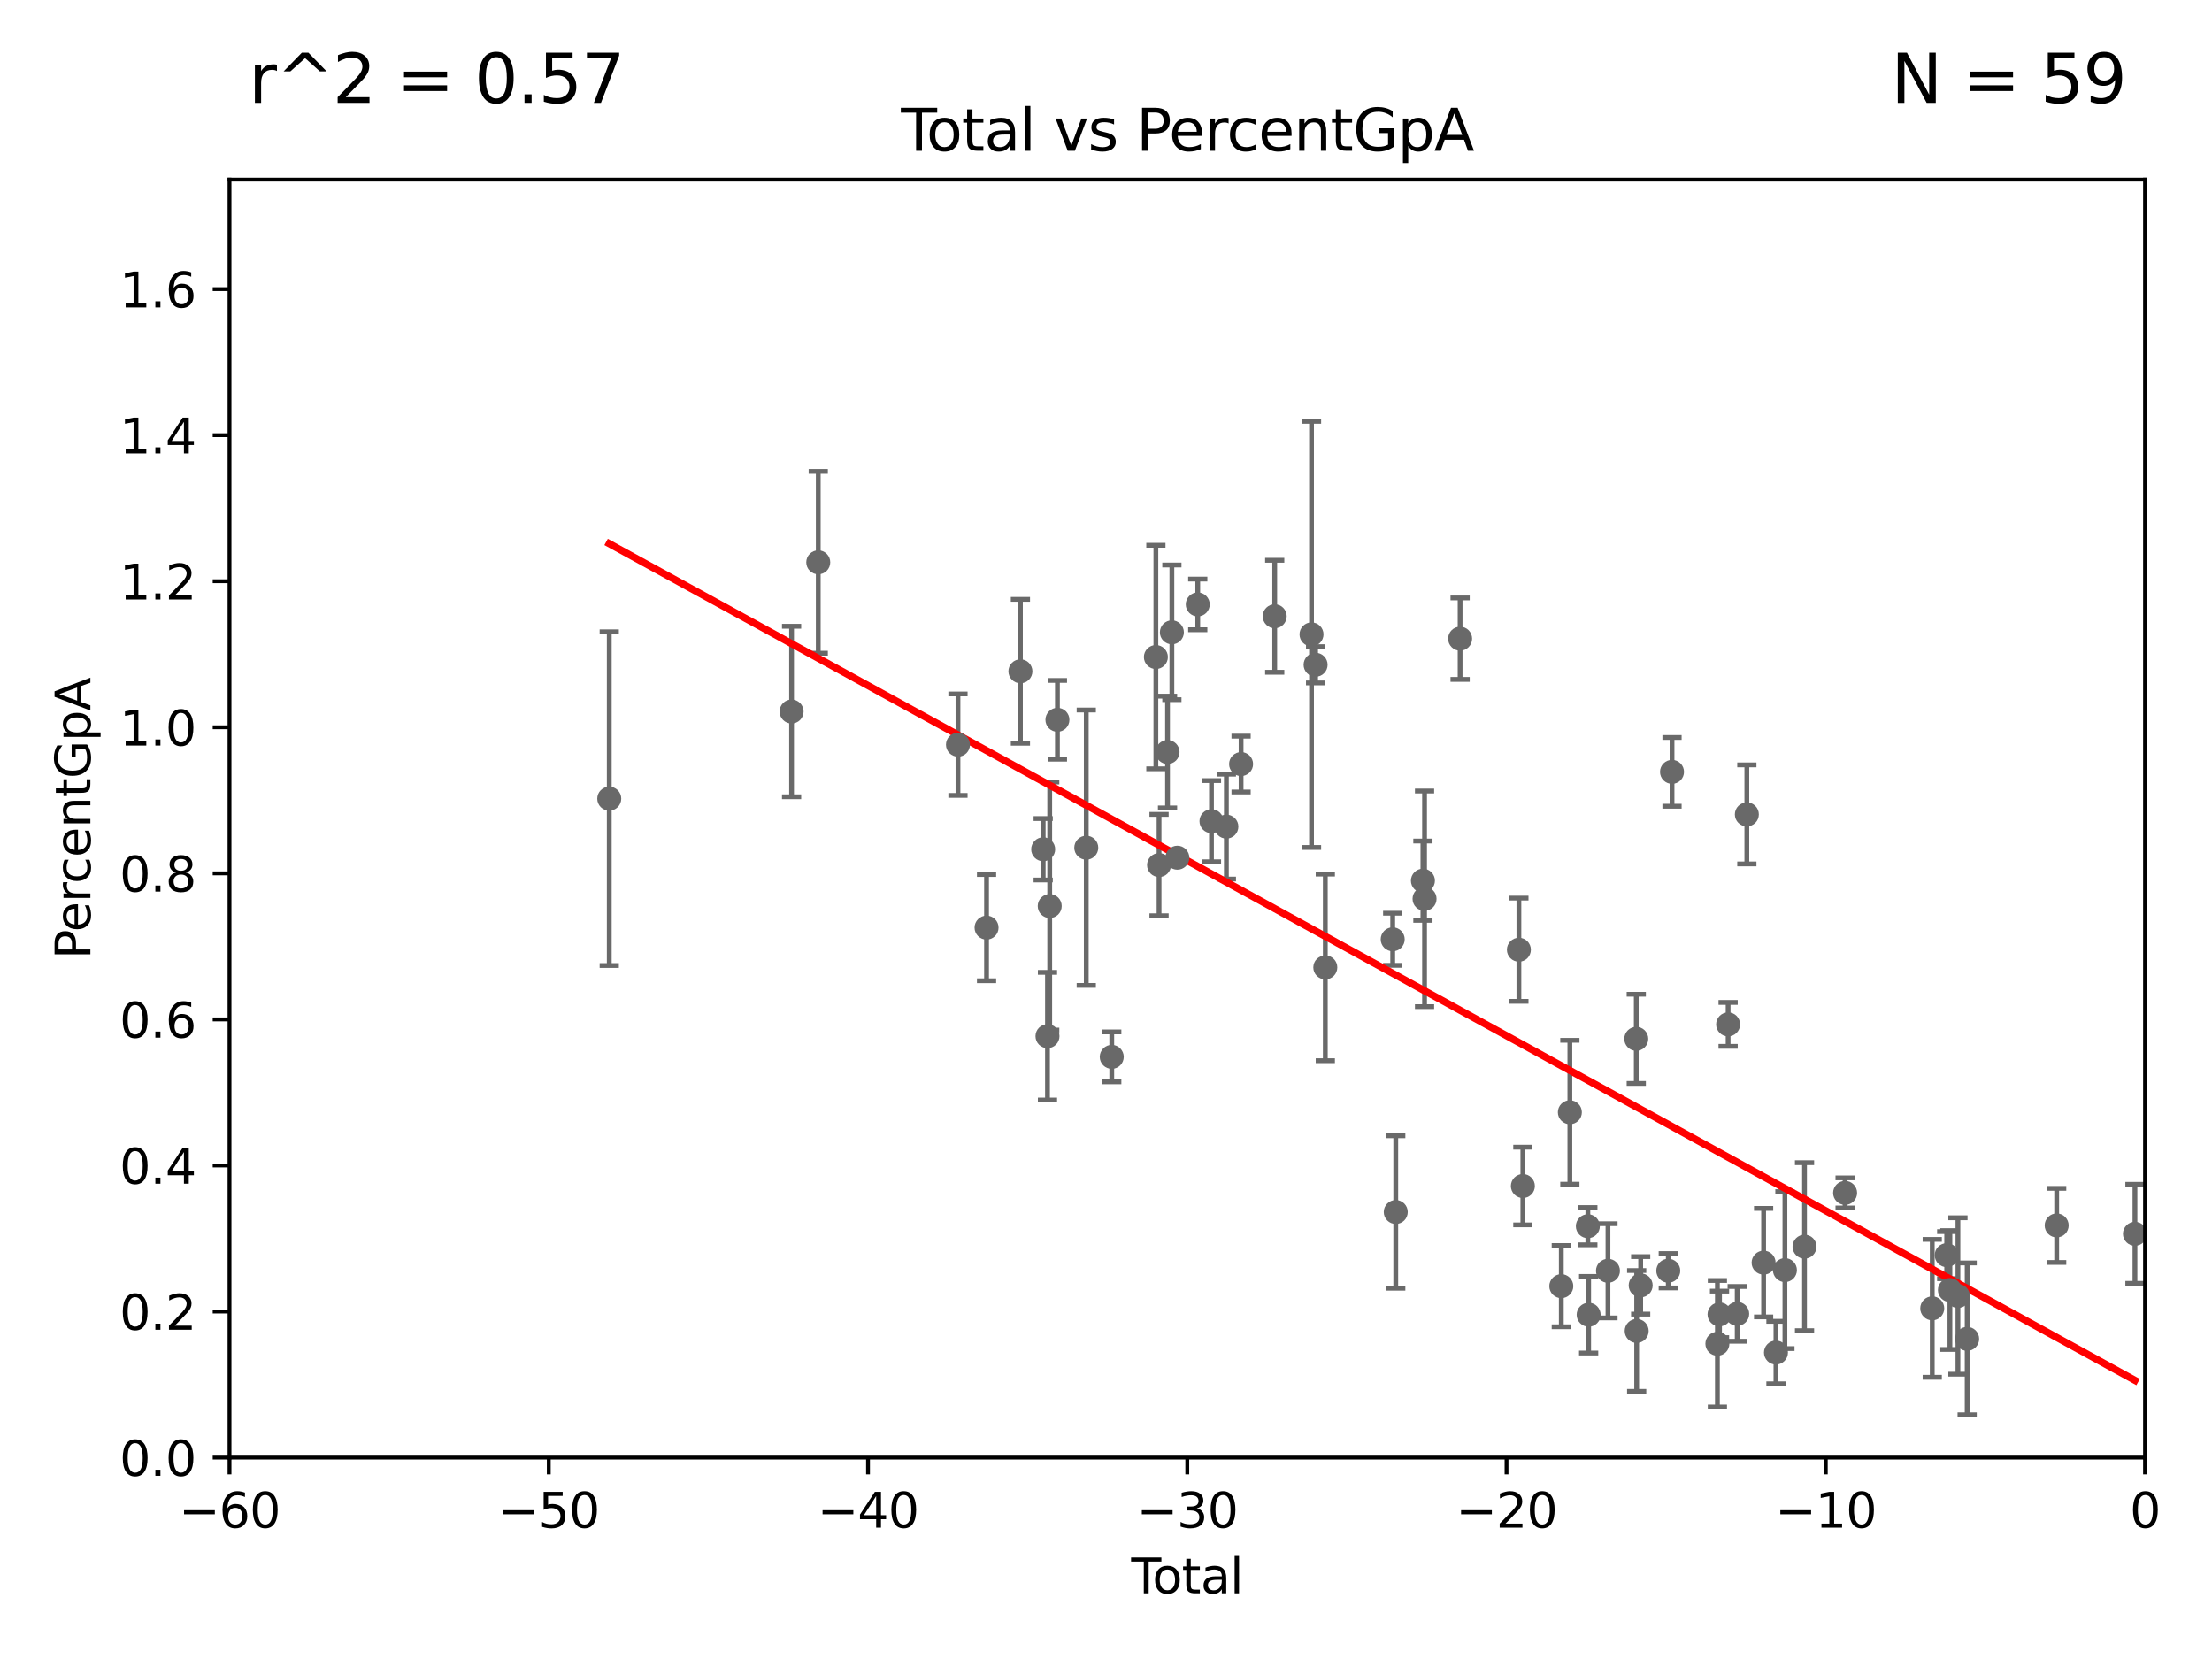 <?xml version="1.0" encoding="utf-8" standalone="no"?>
<!DOCTYPE svg PUBLIC "-//W3C//DTD SVG 1.1//EN"
  "http://www.w3.org/Graphics/SVG/1.1/DTD/svg11.dtd">
<svg xmlns:xlink="http://www.w3.org/1999/xlink" width="460.8pt" height="345.6pt" viewBox="0 0 460.8 345.6" xmlns="http://www.w3.org/2000/svg" version="1.1">
 <defs>
  <style type="text/css">*{stroke-linejoin: round; stroke-linecap: butt}</style>
 </defs>
 <g id="figure_1">
  <g id="patch_1">
   <path d="M 0 345.6 
L 460.8 345.6 
L 460.8 0 
L 0 0 
z
" style="fill: #ffffff"/>
  </g>
  <g id="axes_1">
   <g id="patch_2">
    <path d="M 47.81 303.64 
L 446.85 303.64 
L 446.85 37.411 
L 47.81 37.411 
z
" style="fill: #ffffff"/>
   </g>
   <g id="PathCollection_1">
    <defs>
     <path id="ma14de0515d" d="M 0 1.118 
C 0.297 1.118 0.581 1 0.791 0.791 
C 1 0.581 1.118 0.297 1.118 0 
C 1.118 -0.297 1 -0.581 0.791 -0.791 
C 0.581 -1 0.297 -1.118 0 -1.118 
C -0.297 -1.118 -0.581 -1 -0.791 -0.791 
C -1 -0.581 -1.118 -0.297 -1.118 0 
C -1.118 0.297 -1 0.581 -0.791 0.791 
C -0.581 1 -0.297 1.118 0 1.118 
z
" style="stroke: #696969"/>
    </defs>
    <g clip-path="url(#pc12142419f)">
     <use xlink:href="#ma14de0515d" x="126.918" y="166.373" style="fill: #696969; stroke: #696969"/>
     <use xlink:href="#ma14de0515d" x="317.24" y="247.07" style="fill: #696969; stroke: #696969"/>
     <use xlink:href="#ma14de0515d" x="325.247" y="267.931" style="fill: #696969; stroke: #696969"/>
     <use xlink:href="#ma14de0515d" x="327.03" y="231.703" style="fill: #696969; stroke: #696969"/>
     <use xlink:href="#ma14de0515d" x="330.779" y="255.442" style="fill: #696969; stroke: #696969"/>
     <use xlink:href="#ma14de0515d" x="330.944" y="273.883" style="fill: #696969; stroke: #696969"/>
     <use xlink:href="#ma14de0515d" x="334.969" y="264.732" style="fill: #696969; stroke: #696969"/>
     <use xlink:href="#ma14de0515d" x="340.864" y="216.408" style="fill: #696969; stroke: #696969"/>
     <use xlink:href="#ma14de0515d" x="340.948" y="277.259" style="fill: #696969; stroke: #696969"/>
     <use xlink:href="#ma14de0515d" x="341.783" y="267.765" style="fill: #696969; stroke: #696969"/>
     <use xlink:href="#ma14de0515d" x="347.531" y="264.72" style="fill: #696969; stroke: #696969"/>
     <use xlink:href="#ma14de0515d" x="348.312" y="160.793" style="fill: #696969; stroke: #696969"/>
     <use xlink:href="#ma14de0515d" x="357.763" y="279.928" style="fill: #696969; stroke: #696969"/>
     <use xlink:href="#ma14de0515d" x="316.412" y="197.843" style="fill: #696969; stroke: #696969"/>
     <use xlink:href="#ma14de0515d" x="358.208" y="273.807" style="fill: #696969; stroke: #696969"/>
     <use xlink:href="#ma14de0515d" x="361.89" y="273.702" style="fill: #696969; stroke: #696969"/>
     <use xlink:href="#ma14de0515d" x="363.9" y="169.654" style="fill: #696969; stroke: #696969"/>
     <use xlink:href="#ma14de0515d" x="367.393" y="263.034" style="fill: #696969; stroke: #696969"/>
     <use xlink:href="#ma14de0515d" x="369.964" y="281.76" style="fill: #696969; stroke: #696969"/>
     <use xlink:href="#ma14de0515d" x="371.83" y="264.587" style="fill: #696969; stroke: #696969"/>
     <use xlink:href="#ma14de0515d" x="375.916" y="259.704" style="fill: #696969; stroke: #696969"/>
     <use xlink:href="#ma14de0515d" x="384.368" y="248.504" style="fill: #696969; stroke: #696969"/>
     <use xlink:href="#ma14de0515d" x="402.522" y="272.552" style="fill: #696969; stroke: #696969"/>
     <use xlink:href="#ma14de0515d" x="405.534" y="261.473" style="fill: #696969; stroke: #696969"/>
     <use xlink:href="#ma14de0515d" x="406.202" y="268.738" style="fill: #696969; stroke: #696969"/>
     <use xlink:href="#ma14de0515d" x="407.872" y="269.978" style="fill: #696969; stroke: #696969"/>
     <use xlink:href="#ma14de0515d" x="409.795" y="278.911" style="fill: #696969; stroke: #696969"/>
     <use xlink:href="#ma14de0515d" x="359.998" y="213.398" style="fill: #696969; stroke: #696969"/>
     <use xlink:href="#ma14de0515d" x="428.443" y="255.278" style="fill: #696969; stroke: #696969"/>
     <use xlink:href="#ma14de0515d" x="304.169" y="133.048" style="fill: #696969; stroke: #696969"/>
     <use xlink:href="#ma14de0515d" x="296.419" y="183.463" style="fill: #696969; stroke: #696969"/>
     <use xlink:href="#ma14de0515d" x="164.9" y="148.223" style="fill: #696969; stroke: #696969"/>
     <use xlink:href="#ma14de0515d" x="170.456" y="117.137" style="fill: #696969; stroke: #696969"/>
     <use xlink:href="#ma14de0515d" x="199.561" y="155.131" style="fill: #696969; stroke: #696969"/>
     <use xlink:href="#ma14de0515d" x="205.515" y="193.237" style="fill: #696969; stroke: #696969"/>
     <use xlink:href="#ma14de0515d" x="212.571" y="139.844" style="fill: #696969; stroke: #696969"/>
     <use xlink:href="#ma14de0515d" x="217.313" y="176.917" style="fill: #696969; stroke: #696969"/>
     <use xlink:href="#ma14de0515d" x="218.209" y="215.856" style="fill: #696969; stroke: #696969"/>
     <use xlink:href="#ma14de0515d" x="218.674" y="188.745" style="fill: #696969; stroke: #696969"/>
     <use xlink:href="#ma14de0515d" x="220.28" y="149.949" style="fill: #696969; stroke: #696969"/>
     <use xlink:href="#ma14de0515d" x="226.289" y="176.593" style="fill: #696969; stroke: #696969"/>
     <use xlink:href="#ma14de0515d" x="231.599" y="220.164" style="fill: #696969; stroke: #696969"/>
     <use xlink:href="#ma14de0515d" x="240.79" y="136.872" style="fill: #696969; stroke: #696969"/>
     <use xlink:href="#ma14de0515d" x="296.76" y="187.24" style="fill: #696969; stroke: #696969"/>
     <use xlink:href="#ma14de0515d" x="241.45" y="180.211" style="fill: #696969; stroke: #696969"/>
     <use xlink:href="#ma14de0515d" x="244.124" y="131.722" style="fill: #696969; stroke: #696969"/>
     <use xlink:href="#ma14de0515d" x="245.264" y="178.676" style="fill: #696969; stroke: #696969"/>
     <use xlink:href="#ma14de0515d" x="249.513" y="125.909" style="fill: #696969; stroke: #696969"/>
     <use xlink:href="#ma14de0515d" x="252.373" y="171.067" style="fill: #696969; stroke: #696969"/>
     <use xlink:href="#ma14de0515d" x="255.476" y="172.198" style="fill: #696969; stroke: #696969"/>
     <use xlink:href="#ma14de0515d" x="258.542" y="159.169" style="fill: #696969; stroke: #696969"/>
     <use xlink:href="#ma14de0515d" x="265.545" y="128.379" style="fill: #696969; stroke: #696969"/>
     <use xlink:href="#ma14de0515d" x="273.214" y="132.151" style="fill: #696969; stroke: #696969"/>
     <use xlink:href="#ma14de0515d" x="274.062" y="138.483" style="fill: #696969; stroke: #696969"/>
     <use xlink:href="#ma14de0515d" x="276.085" y="201.527" style="fill: #696969; stroke: #696969"/>
     <use xlink:href="#ma14de0515d" x="290.124" y="195.67" style="fill: #696969; stroke: #696969"/>
     <use xlink:href="#ma14de0515d" x="290.761" y="252.484" style="fill: #696969; stroke: #696969"/>
     <use xlink:href="#ma14de0515d" x="243.219" y="156.663" style="fill: #696969; stroke: #696969"/>
     <use xlink:href="#ma14de0515d" x="444.749" y="257.027" style="fill: #696969; stroke: #696969"/>
    </g>
   </g>
   <g id="matplotlib.axis_1">
    <g id="xtick_1">
     <g id="line2d_1">
      <defs>
       <path id="mb71e47fb40" d="M 0 0 
L 0 3.5 
" style="stroke: #000000; stroke-width: 0.8"/>
      </defs>
      <g>
       <use xlink:href="#mb71e47fb40" x="47.81" y="303.64" style="stroke: #000000; stroke-width: 0.8"/>
      </g>
     </g>
     <g id="text_1">
      <!-- −60 -->
      <g transform="translate(37.258 318.238)scale(0.1 -0.1)">
       <defs>
        <path id="DejaVuSans-2212" d="M 678 2272 
L 4684 2272 
L 4684 1741 
L 678 1741 
L 678 2272 
z
" transform="scale(0.016)"/>
        <path id="DejaVuSans-36" d="M 2113 2584 
Q 1688 2584 1439 2293 
Q 1191 2003 1191 1497 
Q 1191 994 1439 701 
Q 1688 409 2113 409 
Q 2538 409 2786 701 
Q 3034 994 3034 1497 
Q 3034 2003 2786 2293 
Q 2538 2584 2113 2584 
z
M 3366 4563 
L 3366 3988 
Q 3128 4100 2886 4159 
Q 2644 4219 2406 4219 
Q 1781 4219 1451 3797 
Q 1122 3375 1075 2522 
Q 1259 2794 1537 2939 
Q 1816 3084 2150 3084 
Q 2853 3084 3261 2657 
Q 3669 2231 3669 1497 
Q 3669 778 3244 343 
Q 2819 -91 2113 -91 
Q 1303 -91 875 529 
Q 447 1150 447 2328 
Q 447 3434 972 4092 
Q 1497 4750 2381 4750 
Q 2619 4750 2861 4703 
Q 3103 4656 3366 4563 
z
" transform="scale(0.016)"/>
        <path id="DejaVuSans-30" d="M 2034 4250 
Q 1547 4250 1301 3770 
Q 1056 3291 1056 2328 
Q 1056 1369 1301 889 
Q 1547 409 2034 409 
Q 2525 409 2770 889 
Q 3016 1369 3016 2328 
Q 3016 3291 2770 3770 
Q 2525 4250 2034 4250 
z
M 2034 4750 
Q 2819 4750 3233 4129 
Q 3647 3509 3647 2328 
Q 3647 1150 3233 529 
Q 2819 -91 2034 -91 
Q 1250 -91 836 529 
Q 422 1150 422 2328 
Q 422 3509 836 4129 
Q 1250 4750 2034 4750 
z
" transform="scale(0.016)"/>
       </defs>
       <use xlink:href="#DejaVuSans-2212"/>
       <use xlink:href="#DejaVuSans-36" x="83.789"/>
       <use xlink:href="#DejaVuSans-30" x="147.412"/>
      </g>
     </g>
    </g>
    <g id="xtick_2">
     <g id="line2d_2">
      <g>
       <use xlink:href="#mb71e47fb40" x="114.317" y="303.64" style="stroke: #000000; stroke-width: 0.8"/>
      </g>
     </g>
     <g id="text_2">
      <!-- −50 -->
      <g transform="translate(103.764 318.238)scale(0.1 -0.1)">
       <defs>
        <path id="DejaVuSans-35" d="M 691 4666 
L 3169 4666 
L 3169 4134 
L 1269 4134 
L 1269 2991 
Q 1406 3038 1543 3061 
Q 1681 3084 1819 3084 
Q 2600 3084 3056 2656 
Q 3513 2228 3513 1497 
Q 3513 744 3044 326 
Q 2575 -91 1722 -91 
Q 1428 -91 1123 -41 
Q 819 9 494 109 
L 494 744 
Q 775 591 1075 516 
Q 1375 441 1709 441 
Q 2250 441 2565 725 
Q 2881 1009 2881 1497 
Q 2881 1984 2565 2268 
Q 2250 2553 1709 2553 
Q 1456 2553 1204 2497 
Q 953 2441 691 2322 
L 691 4666 
z
" transform="scale(0.016)"/>
       </defs>
       <use xlink:href="#DejaVuSans-2212"/>
       <use xlink:href="#DejaVuSans-35" x="83.789"/>
       <use xlink:href="#DejaVuSans-30" x="147.412"/>
      </g>
     </g>
    </g>
    <g id="xtick_3">
     <g id="line2d_3">
      <g>
       <use xlink:href="#mb71e47fb40" x="180.823" y="303.64" style="stroke: #000000; stroke-width: 0.8"/>
      </g>
     </g>
     <g id="text_3">
      <!-- −40 -->
      <g transform="translate(170.271 318.238)scale(0.1 -0.1)">
       <defs>
        <path id="DejaVuSans-34" d="M 2419 4116 
L 825 1625 
L 2419 1625 
L 2419 4116 
z
M 2253 4666 
L 3047 4666 
L 3047 1625 
L 3713 1625 
L 3713 1100 
L 3047 1100 
L 3047 0 
L 2419 0 
L 2419 1100 
L 313 1100 
L 313 1709 
L 2253 4666 
z
" transform="scale(0.016)"/>
       </defs>
       <use xlink:href="#DejaVuSans-2212"/>
       <use xlink:href="#DejaVuSans-34" x="83.789"/>
       <use xlink:href="#DejaVuSans-30" x="147.412"/>
      </g>
     </g>
    </g>
    <g id="xtick_4">
     <g id="line2d_4">
      <g>
       <use xlink:href="#mb71e47fb40" x="247.33" y="303.64" style="stroke: #000000; stroke-width: 0.8"/>
      </g>
     </g>
     <g id="text_4">
      <!-- −30 -->
      <g transform="translate(236.778 318.238)scale(0.1 -0.1)">
       <defs>
        <path id="DejaVuSans-33" d="M 2597 2516 
Q 3050 2419 3304 2112 
Q 3559 1806 3559 1356 
Q 3559 666 3084 287 
Q 2609 -91 1734 -91 
Q 1441 -91 1130 -33 
Q 819 25 488 141 
L 488 750 
Q 750 597 1062 519 
Q 1375 441 1716 441 
Q 2309 441 2620 675 
Q 2931 909 2931 1356 
Q 2931 1769 2642 2001 
Q 2353 2234 1838 2234 
L 1294 2234 
L 1294 2753 
L 1863 2753 
Q 2328 2753 2575 2939 
Q 2822 3125 2822 3475 
Q 2822 3834 2567 4026 
Q 2313 4219 1838 4219 
Q 1578 4219 1281 4162 
Q 984 4106 628 3988 
L 628 4550 
Q 988 4650 1302 4700 
Q 1616 4750 1894 4750 
Q 2613 4750 3031 4423 
Q 3450 4097 3450 3541 
Q 3450 3153 3228 2886 
Q 3006 2619 2597 2516 
z
" transform="scale(0.016)"/>
       </defs>
       <use xlink:href="#DejaVuSans-2212"/>
       <use xlink:href="#DejaVuSans-33" x="83.789"/>
       <use xlink:href="#DejaVuSans-30" x="147.412"/>
      </g>
     </g>
    </g>
    <g id="xtick_5">
     <g id="line2d_5">
      <g>
       <use xlink:href="#mb71e47fb40" x="313.837" y="303.64" style="stroke: #000000; stroke-width: 0.8"/>
      </g>
     </g>
     <g id="text_5">
      <!-- −20 -->
      <g transform="translate(303.284 318.238)scale(0.1 -0.1)">
       <defs>
        <path id="DejaVuSans-32" d="M 1228 531 
L 3431 531 
L 3431 0 
L 469 0 
L 469 531 
Q 828 903 1448 1529 
Q 2069 2156 2228 2338 
Q 2531 2678 2651 2914 
Q 2772 3150 2772 3378 
Q 2772 3750 2511 3984 
Q 2250 4219 1831 4219 
Q 1534 4219 1204 4116 
Q 875 4013 500 3803 
L 500 4441 
Q 881 4594 1212 4672 
Q 1544 4750 1819 4750 
Q 2544 4750 2975 4387 
Q 3406 4025 3406 3419 
Q 3406 3131 3298 2873 
Q 3191 2616 2906 2266 
Q 2828 2175 2409 1742 
Q 1991 1309 1228 531 
z
" transform="scale(0.016)"/>
       </defs>
       <use xlink:href="#DejaVuSans-2212"/>
       <use xlink:href="#DejaVuSans-32" x="83.789"/>
       <use xlink:href="#DejaVuSans-30" x="147.412"/>
      </g>
     </g>
    </g>
    <g id="xtick_6">
     <g id="line2d_6">
      <g>
       <use xlink:href="#mb71e47fb40" x="380.343" y="303.64" style="stroke: #000000; stroke-width: 0.8"/>
      </g>
     </g>
     <g id="text_6">
      <!-- −10 -->
      <g transform="translate(369.791 318.238)scale(0.1 -0.1)">
       <defs>
        <path id="DejaVuSans-31" d="M 794 531 
L 1825 531 
L 1825 4091 
L 703 3866 
L 703 4441 
L 1819 4666 
L 2450 4666 
L 2450 531 
L 3481 531 
L 3481 0 
L 794 0 
L 794 531 
z
" transform="scale(0.016)"/>
       </defs>
       <use xlink:href="#DejaVuSans-2212"/>
       <use xlink:href="#DejaVuSans-31" x="83.789"/>
       <use xlink:href="#DejaVuSans-30" x="147.412"/>
      </g>
     </g>
    </g>
    <g id="xtick_7">
     <g id="line2d_7">
      <g>
       <use xlink:href="#mb71e47fb40" x="446.85" y="303.64" style="stroke: #000000; stroke-width: 0.8"/>
      </g>
     </g>
     <g id="text_7">
      <!-- 0 -->
      <g transform="translate(443.669 318.238)scale(0.1 -0.1)">
       <use xlink:href="#DejaVuSans-30"/>
      </g>
     </g>
    </g>
    <g id="text_8">
     <!-- Total -->
     <g transform="translate(235.653 331.917)scale(0.1 -0.1)">
      <defs>
       <path id="DejaVuSans-54" d="M -19 4666 
L 3928 4666 
L 3928 4134 
L 2272 4134 
L 2272 0 
L 1638 0 
L 1638 4134 
L -19 4134 
L -19 4666 
z
" transform="scale(0.016)"/>
       <path id="DejaVuSans-6f" d="M 1959 3097 
Q 1497 3097 1228 2736 
Q 959 2375 959 1747 
Q 959 1119 1226 758 
Q 1494 397 1959 397 
Q 2419 397 2687 759 
Q 2956 1122 2956 1747 
Q 2956 2369 2687 2733 
Q 2419 3097 1959 3097 
z
M 1959 3584 
Q 2709 3584 3137 3096 
Q 3566 2609 3566 1747 
Q 3566 888 3137 398 
Q 2709 -91 1959 -91 
Q 1206 -91 779 398 
Q 353 888 353 1747 
Q 353 2609 779 3096 
Q 1206 3584 1959 3584 
z
" transform="scale(0.016)"/>
       <path id="DejaVuSans-74" d="M 1172 4494 
L 1172 3500 
L 2356 3500 
L 2356 3053 
L 1172 3053 
L 1172 1153 
Q 1172 725 1289 603 
Q 1406 481 1766 481 
L 2356 481 
L 2356 0 
L 1766 0 
Q 1100 0 847 248 
Q 594 497 594 1153 
L 594 3053 
L 172 3053 
L 172 3500 
L 594 3500 
L 594 4494 
L 1172 4494 
z
" transform="scale(0.016)"/>
       <path id="DejaVuSans-61" d="M 2194 1759 
Q 1497 1759 1228 1600 
Q 959 1441 959 1056 
Q 959 750 1161 570 
Q 1363 391 1709 391 
Q 2188 391 2477 730 
Q 2766 1069 2766 1631 
L 2766 1759 
L 2194 1759 
z
M 3341 1997 
L 3341 0 
L 2766 0 
L 2766 531 
Q 2569 213 2275 61 
Q 1981 -91 1556 -91 
Q 1019 -91 701 211 
Q 384 513 384 1019 
Q 384 1609 779 1909 
Q 1175 2209 1959 2209 
L 2766 2209 
L 2766 2266 
Q 2766 2663 2505 2880 
Q 2244 3097 1772 3097 
Q 1472 3097 1187 3025 
Q 903 2953 641 2809 
L 641 3341 
Q 956 3463 1253 3523 
Q 1550 3584 1831 3584 
Q 2591 3584 2966 3190 
Q 3341 2797 3341 1997 
z
" transform="scale(0.016)"/>
       <path id="DejaVuSans-6c" d="M 603 4863 
L 1178 4863 
L 1178 0 
L 603 0 
L 603 4863 
z
" transform="scale(0.016)"/>
      </defs>
      <use xlink:href="#DejaVuSans-54"/>
      <use xlink:href="#DejaVuSans-6f" x="44.084"/>
      <use xlink:href="#DejaVuSans-74" x="105.266"/>
      <use xlink:href="#DejaVuSans-61" x="144.475"/>
      <use xlink:href="#DejaVuSans-6c" x="205.754"/>
     </g>
    </g>
   </g>
   <g id="matplotlib.axis_2">
    <g id="ytick_1">
     <g id="line2d_8">
      <defs>
       <path id="m610fe11c14" d="M 0 0 
L -3.5 0 
" style="stroke: #000000; stroke-width: 0.8"/>
      </defs>
      <g>
       <use xlink:href="#m610fe11c14" x="47.81" y="303.64" style="stroke: #000000; stroke-width: 0.8"/>
      </g>
     </g>
     <g id="text_9">
      <!-- 0.0 -->
      <g transform="translate(24.907 307.439)scale(0.1 -0.1)">
       <defs>
        <path id="DejaVuSans-2e" d="M 684 794 
L 1344 794 
L 1344 0 
L 684 0 
L 684 794 
z
" transform="scale(0.016)"/>
       </defs>
       <use xlink:href="#DejaVuSans-30"/>
       <use xlink:href="#DejaVuSans-2e" x="63.623"/>
       <use xlink:href="#DejaVuSans-30" x="95.41"/>
      </g>
     </g>
    </g>
    <g id="ytick_2">
     <g id="line2d_9">
      <g>
       <use xlink:href="#m610fe11c14" x="47.81" y="273.214" style="stroke: #000000; stroke-width: 0.8"/>
      </g>
     </g>
     <g id="text_10">
      <!-- 0.2 -->
      <g transform="translate(24.907 277.013)scale(0.1 -0.1)">
       <use xlink:href="#DejaVuSans-30"/>
       <use xlink:href="#DejaVuSans-2e" x="63.623"/>
       <use xlink:href="#DejaVuSans-32" x="95.41"/>
      </g>
     </g>
    </g>
    <g id="ytick_3">
     <g id="line2d_10">
      <g>
       <use xlink:href="#m610fe11c14" x="47.81" y="242.788" style="stroke: #000000; stroke-width: 0.8"/>
      </g>
     </g>
     <g id="text_11">
      <!-- 0.4 -->
      <g transform="translate(24.907 246.587)scale(0.1 -0.1)">
       <use xlink:href="#DejaVuSans-30"/>
       <use xlink:href="#DejaVuSans-2e" x="63.623"/>
       <use xlink:href="#DejaVuSans-34" x="95.41"/>
      </g>
     </g>
    </g>
    <g id="ytick_4">
     <g id="line2d_11">
      <g>
       <use xlink:href="#m610fe11c14" x="47.81" y="212.362" style="stroke: #000000; stroke-width: 0.8"/>
      </g>
     </g>
     <g id="text_12">
      <!-- 0.6 -->
      <g transform="translate(24.907 216.161)scale(0.1 -0.1)">
       <use xlink:href="#DejaVuSans-30"/>
       <use xlink:href="#DejaVuSans-2e" x="63.623"/>
       <use xlink:href="#DejaVuSans-36" x="95.41"/>
      </g>
     </g>
    </g>
    <g id="ytick_5">
     <g id="line2d_12">
      <g>
       <use xlink:href="#m610fe11c14" x="47.81" y="181.935" style="stroke: #000000; stroke-width: 0.8"/>
      </g>
     </g>
     <g id="text_13">
      <!-- 0.8 -->
      <g transform="translate(24.907 185.735)scale(0.1 -0.1)">
       <defs>
        <path id="DejaVuSans-38" d="M 2034 2216 
Q 1584 2216 1326 1975 
Q 1069 1734 1069 1313 
Q 1069 891 1326 650 
Q 1584 409 2034 409 
Q 2484 409 2743 651 
Q 3003 894 3003 1313 
Q 3003 1734 2745 1975 
Q 2488 2216 2034 2216 
z
M 1403 2484 
Q 997 2584 770 2862 
Q 544 3141 544 3541 
Q 544 4100 942 4425 
Q 1341 4750 2034 4750 
Q 2731 4750 3128 4425 
Q 3525 4100 3525 3541 
Q 3525 3141 3298 2862 
Q 3072 2584 2669 2484 
Q 3125 2378 3379 2068 
Q 3634 1759 3634 1313 
Q 3634 634 3220 271 
Q 2806 -91 2034 -91 
Q 1263 -91 848 271 
Q 434 634 434 1313 
Q 434 1759 690 2068 
Q 947 2378 1403 2484 
z
M 1172 3481 
Q 1172 3119 1398 2916 
Q 1625 2713 2034 2713 
Q 2441 2713 2670 2916 
Q 2900 3119 2900 3481 
Q 2900 3844 2670 4047 
Q 2441 4250 2034 4250 
Q 1625 4250 1398 4047 
Q 1172 3844 1172 3481 
z
" transform="scale(0.016)"/>
       </defs>
       <use xlink:href="#DejaVuSans-30"/>
       <use xlink:href="#DejaVuSans-2e" x="63.623"/>
       <use xlink:href="#DejaVuSans-38" x="95.41"/>
      </g>
     </g>
    </g>
    <g id="ytick_6">
     <g id="line2d_13">
      <g>
       <use xlink:href="#m610fe11c14" x="47.81" y="151.509" style="stroke: #000000; stroke-width: 0.8"/>
      </g>
     </g>
     <g id="text_14">
      <!-- 1.0 -->
      <g transform="translate(24.907 155.308)scale(0.1 -0.1)">
       <use xlink:href="#DejaVuSans-31"/>
       <use xlink:href="#DejaVuSans-2e" x="63.623"/>
       <use xlink:href="#DejaVuSans-30" x="95.41"/>
      </g>
     </g>
    </g>
    <g id="ytick_7">
     <g id="line2d_14">
      <g>
       <use xlink:href="#m610fe11c14" x="47.81" y="121.083" style="stroke: #000000; stroke-width: 0.8"/>
      </g>
     </g>
     <g id="text_15">
      <!-- 1.2 -->
      <g transform="translate(24.907 124.882)scale(0.1 -0.1)">
       <use xlink:href="#DejaVuSans-31"/>
       <use xlink:href="#DejaVuSans-2e" x="63.623"/>
       <use xlink:href="#DejaVuSans-32" x="95.41"/>
      </g>
     </g>
    </g>
    <g id="ytick_8">
     <g id="line2d_15">
      <g>
       <use xlink:href="#m610fe11c14" x="47.81" y="90.657" style="stroke: #000000; stroke-width: 0.8"/>
      </g>
     </g>
     <g id="text_16">
      <!-- 1.4 -->
      <g transform="translate(24.907 94.456)scale(0.1 -0.1)">
       <use xlink:href="#DejaVuSans-31"/>
       <use xlink:href="#DejaVuSans-2e" x="63.623"/>
       <use xlink:href="#DejaVuSans-34" x="95.41"/>
      </g>
     </g>
    </g>
    <g id="ytick_9">
     <g id="line2d_16">
      <g>
       <use xlink:href="#m610fe11c14" x="47.81" y="60.231" style="stroke: #000000; stroke-width: 0.8"/>
      </g>
     </g>
     <g id="text_17">
      <!-- 1.6 -->
      <g transform="translate(24.907 64.03)scale(0.1 -0.1)">
       <use xlink:href="#DejaVuSans-31"/>
       <use xlink:href="#DejaVuSans-2e" x="63.623"/>
       <use xlink:href="#DejaVuSans-36" x="95.41"/>
      </g>
     </g>
    </g>
    <g id="text_18">
     <!-- PercentGpA -->
     <g transform="translate(18.827 199.802)rotate(-90)scale(0.1 -0.1)">
      <defs>
       <path id="DejaVuSans-50" d="M 1259 4147 
L 1259 2394 
L 2053 2394 
Q 2494 2394 2734 2622 
Q 2975 2850 2975 3272 
Q 2975 3691 2734 3919 
Q 2494 4147 2053 4147 
L 1259 4147 
z
M 628 4666 
L 2053 4666 
Q 2838 4666 3239 4311 
Q 3641 3956 3641 3272 
Q 3641 2581 3239 2228 
Q 2838 1875 2053 1875 
L 1259 1875 
L 1259 0 
L 628 0 
L 628 4666 
z
" transform="scale(0.016)"/>
       <path id="DejaVuSans-65" d="M 3597 1894 
L 3597 1613 
L 953 1613 
Q 991 1019 1311 708 
Q 1631 397 2203 397 
Q 2534 397 2845 478 
Q 3156 559 3463 722 
L 3463 178 
Q 3153 47 2828 -22 
Q 2503 -91 2169 -91 
Q 1331 -91 842 396 
Q 353 884 353 1716 
Q 353 2575 817 3079 
Q 1281 3584 2069 3584 
Q 2775 3584 3186 3129 
Q 3597 2675 3597 1894 
z
M 3022 2063 
Q 3016 2534 2758 2815 
Q 2500 3097 2075 3097 
Q 1594 3097 1305 2825 
Q 1016 2553 972 2059 
L 3022 2063 
z
" transform="scale(0.016)"/>
       <path id="DejaVuSans-72" d="M 2631 2963 
Q 2534 3019 2420 3045 
Q 2306 3072 2169 3072 
Q 1681 3072 1420 2755 
Q 1159 2438 1159 1844 
L 1159 0 
L 581 0 
L 581 3500 
L 1159 3500 
L 1159 2956 
Q 1341 3275 1631 3429 
Q 1922 3584 2338 3584 
Q 2397 3584 2469 3576 
Q 2541 3569 2628 3553 
L 2631 2963 
z
" transform="scale(0.016)"/>
       <path id="DejaVuSans-63" d="M 3122 3366 
L 3122 2828 
Q 2878 2963 2633 3030 
Q 2388 3097 2138 3097 
Q 1578 3097 1268 2742 
Q 959 2388 959 1747 
Q 959 1106 1268 751 
Q 1578 397 2138 397 
Q 2388 397 2633 464 
Q 2878 531 3122 666 
L 3122 134 
Q 2881 22 2623 -34 
Q 2366 -91 2075 -91 
Q 1284 -91 818 406 
Q 353 903 353 1747 
Q 353 2603 823 3093 
Q 1294 3584 2113 3584 
Q 2378 3584 2631 3529 
Q 2884 3475 3122 3366 
z
" transform="scale(0.016)"/>
       <path id="DejaVuSans-6e" d="M 3513 2113 
L 3513 0 
L 2938 0 
L 2938 2094 
Q 2938 2591 2744 2837 
Q 2550 3084 2163 3084 
Q 1697 3084 1428 2787 
Q 1159 2491 1159 1978 
L 1159 0 
L 581 0 
L 581 3500 
L 1159 3500 
L 1159 2956 
Q 1366 3272 1645 3428 
Q 1925 3584 2291 3584 
Q 2894 3584 3203 3211 
Q 3513 2838 3513 2113 
z
" transform="scale(0.016)"/>
       <path id="DejaVuSans-47" d="M 3809 666 
L 3809 1919 
L 2778 1919 
L 2778 2438 
L 4434 2438 
L 4434 434 
Q 4069 175 3628 42 
Q 3188 -91 2688 -91 
Q 1594 -91 976 548 
Q 359 1188 359 2328 
Q 359 3472 976 4111 
Q 1594 4750 2688 4750 
Q 3144 4750 3555 4637 
Q 3966 4525 4313 4306 
L 4313 3634 
Q 3963 3931 3569 4081 
Q 3175 4231 2741 4231 
Q 1884 4231 1454 3753 
Q 1025 3275 1025 2328 
Q 1025 1384 1454 906 
Q 1884 428 2741 428 
Q 3075 428 3337 486 
Q 3600 544 3809 666 
z
" transform="scale(0.016)"/>
       <path id="DejaVuSans-70" d="M 1159 525 
L 1159 -1331 
L 581 -1331 
L 581 3500 
L 1159 3500 
L 1159 2969 
Q 1341 3281 1617 3432 
Q 1894 3584 2278 3584 
Q 2916 3584 3314 3078 
Q 3713 2572 3713 1747 
Q 3713 922 3314 415 
Q 2916 -91 2278 -91 
Q 1894 -91 1617 61 
Q 1341 213 1159 525 
z
M 3116 1747 
Q 3116 2381 2855 2742 
Q 2594 3103 2138 3103 
Q 1681 3103 1420 2742 
Q 1159 2381 1159 1747 
Q 1159 1113 1420 752 
Q 1681 391 2138 391 
Q 2594 391 2855 752 
Q 3116 1113 3116 1747 
z
" transform="scale(0.016)"/>
       <path id="DejaVuSans-41" d="M 2188 4044 
L 1331 1722 
L 3047 1722 
L 2188 4044 
z
M 1831 4666 
L 2547 4666 
L 4325 0 
L 3669 0 
L 3244 1197 
L 1141 1197 
L 716 0 
L 50 0 
L 1831 4666 
z
" transform="scale(0.016)"/>
      </defs>
      <use xlink:href="#DejaVuSans-50"/>
      <use xlink:href="#DejaVuSans-65" x="56.678"/>
      <use xlink:href="#DejaVuSans-72" x="118.201"/>
      <use xlink:href="#DejaVuSans-63" x="157.064"/>
      <use xlink:href="#DejaVuSans-65" x="212.045"/>
      <use xlink:href="#DejaVuSans-6e" x="273.568"/>
      <use xlink:href="#DejaVuSans-74" x="336.947"/>
      <use xlink:href="#DejaVuSans-47" x="376.156"/>
      <use xlink:href="#DejaVuSans-70" x="453.646"/>
      <use xlink:href="#DejaVuSans-41" x="517.123"/>
     </g>
    </g>
   </g>
   <g id="LineCollection_1">
    <path d="M 126.918 201.135 
L 126.918 131.612 
" clip-path="url(#pc12142419f)" style="fill: none; stroke: #696969"/>
    <path d="M 317.24 255.164 
L 317.24 238.976 
" clip-path="url(#pc12142419f)" style="fill: none; stroke: #696969"/>
    <path d="M 325.247 276.388 
L 325.247 259.474 
" clip-path="url(#pc12142419f)" style="fill: none; stroke: #696969"/>
    <path d="M 327.03 246.692 
L 327.03 216.715 
" clip-path="url(#pc12142419f)" style="fill: none; stroke: #696969"/>
    <path d="M 330.779 259.323 
L 330.779 251.56 
" clip-path="url(#pc12142419f)" style="fill: none; stroke: #696969"/>
    <path d="M 330.944 281.857 
L 330.944 265.908 
" clip-path="url(#pc12142419f)" style="fill: none; stroke: #696969"/>
    <path d="M 334.969 274.546 
L 334.969 254.919 
" clip-path="url(#pc12142419f)" style="fill: none; stroke: #696969"/>
    <path d="M 340.864 225.696 
L 340.864 207.119 
" clip-path="url(#pc12142419f)" style="fill: none; stroke: #696969"/>
    <path d="M 340.948 289.841 
L 340.948 264.678 
" clip-path="url(#pc12142419f)" style="fill: none; stroke: #696969"/>
    <path d="M 341.783 273.751 
L 341.783 261.779 
" clip-path="url(#pc12142419f)" style="fill: none; stroke: #696969"/>
    <path d="M 347.531 268.3 
L 347.531 261.14 
" clip-path="url(#pc12142419f)" style="fill: none; stroke: #696969"/>
    <path d="M 348.312 167.952 
L 348.312 153.633 
" clip-path="url(#pc12142419f)" style="fill: none; stroke: #696969"/>
    <path d="M 357.763 293.103 
L 357.763 266.753 
" clip-path="url(#pc12142419f)" style="fill: none; stroke: #696969"/>
    <path d="M 316.412 208.591 
L 316.412 187.095 
" clip-path="url(#pc12142419f)" style="fill: none; stroke: #696969"/>
    <path d="M 358.208 278.649 
L 358.208 268.964 
" clip-path="url(#pc12142419f)" style="fill: none; stroke: #696969"/>
    <path d="M 361.89 279.403 
L 361.89 268.001 
" clip-path="url(#pc12142419f)" style="fill: none; stroke: #696969"/>
    <path d="M 363.9 179.968 
L 363.9 159.34 
" clip-path="url(#pc12142419f)" style="fill: none; stroke: #696969"/>
    <path d="M 367.393 274.334 
L 367.393 251.733 
" clip-path="url(#pc12142419f)" style="fill: none; stroke: #696969"/>
    <path d="M 369.964 288.269 
L 369.964 275.25 
" clip-path="url(#pc12142419f)" style="fill: none; stroke: #696969"/>
    <path d="M 371.83 280.938 
L 371.83 248.237 
" clip-path="url(#pc12142419f)" style="fill: none; stroke: #696969"/>
    <path d="M 375.916 277.199 
L 375.916 242.209 
" clip-path="url(#pc12142419f)" style="fill: none; stroke: #696969"/>
    <path d="M 384.368 251.64 
L 384.368 245.369 
" clip-path="url(#pc12142419f)" style="fill: none; stroke: #696969"/>
    <path d="M 402.522 286.913 
L 402.522 258.191 
" clip-path="url(#pc12142419f)" style="fill: none; stroke: #696969"/>
    <path d="M 405.534 266.378 
L 405.534 256.569 
" clip-path="url(#pc12142419f)" style="fill: none; stroke: #696969"/>
    <path d="M 406.202 281.122 
L 406.202 256.355 
" clip-path="url(#pc12142419f)" style="fill: none; stroke: #696969"/>
    <path d="M 407.872 286.269 
L 407.872 253.687 
" clip-path="url(#pc12142419f)" style="fill: none; stroke: #696969"/>
    <path d="M 409.795 294.725 
L 409.795 263.098 
" clip-path="url(#pc12142419f)" style="fill: none; stroke: #696969"/>
    <path d="M 359.998 217.974 
L 359.998 208.822 
" clip-path="url(#pc12142419f)" style="fill: none; stroke: #696969"/>
    <path d="M 428.443 262.992 
L 428.443 247.564 
" clip-path="url(#pc12142419f)" style="fill: none; stroke: #696969"/>
    <path d="M 304.169 141.535 
L 304.169 124.56 
" clip-path="url(#pc12142419f)" style="fill: none; stroke: #696969"/>
    <path d="M 296.419 191.723 
L 296.419 175.204 
" clip-path="url(#pc12142419f)" style="fill: none; stroke: #696969"/>
    <path d="M 164.9 165.983 
L 164.9 130.463 
" clip-path="url(#pc12142419f)" style="fill: none; stroke: #696969"/>
    <path d="M 170.456 136.077 
L 170.456 98.197 
" clip-path="url(#pc12142419f)" style="fill: none; stroke: #696969"/>
    <path d="M 199.561 165.697 
L 199.561 144.565 
" clip-path="url(#pc12142419f)" style="fill: none; stroke: #696969"/>
    <path d="M 205.515 204.303 
L 205.515 182.171 
" clip-path="url(#pc12142419f)" style="fill: none; stroke: #696969"/>
    <path d="M 212.571 154.839 
L 212.571 124.849 
" clip-path="url(#pc12142419f)" style="fill: none; stroke: #696969"/>
    <path d="M 217.313 183.315 
L 217.313 170.519 
" clip-path="url(#pc12142419f)" style="fill: none; stroke: #696969"/>
    <path d="M 218.209 229.149 
L 218.209 202.563 
" clip-path="url(#pc12142419f)" style="fill: none; stroke: #696969"/>
    <path d="M 218.674 214.584 
L 218.674 162.907 
" clip-path="url(#pc12142419f)" style="fill: none; stroke: #696969"/>
    <path d="M 220.28 158.155 
L 220.28 141.744 
" clip-path="url(#pc12142419f)" style="fill: none; stroke: #696969"/>
    <path d="M 226.289 205.275 
L 226.289 147.912 
" clip-path="url(#pc12142419f)" style="fill: none; stroke: #696969"/>
    <path d="M 231.599 225.363 
L 231.599 214.965 
" clip-path="url(#pc12142419f)" style="fill: none; stroke: #696969"/>
    <path d="M 240.79 160.154 
L 240.79 113.59 
" clip-path="url(#pc12142419f)" style="fill: none; stroke: #696969"/>
    <path d="M 296.76 209.699 
L 296.76 164.781 
" clip-path="url(#pc12142419f)" style="fill: none; stroke: #696969"/>
    <path d="M 241.45 190.772 
L 241.45 169.65 
" clip-path="url(#pc12142419f)" style="fill: none; stroke: #696969"/>
    <path d="M 244.124 145.751 
L 244.124 117.694 
" clip-path="url(#pc12142419f)" style="fill: none; stroke: #696969"/>
    <path d="M 245.264 179.206 
L 245.264 178.147 
" clip-path="url(#pc12142419f)" style="fill: none; stroke: #696969"/>
    <path d="M 249.513 131.188 
L 249.513 120.63 
" clip-path="url(#pc12142419f)" style="fill: none; stroke: #696969"/>
    <path d="M 252.373 179.524 
L 252.373 162.61 
" clip-path="url(#pc12142419f)" style="fill: none; stroke: #696969"/>
    <path d="M 255.476 183.118 
L 255.476 161.278 
" clip-path="url(#pc12142419f)" style="fill: none; stroke: #696969"/>
    <path d="M 258.542 164.985 
L 258.542 153.353 
" clip-path="url(#pc12142419f)" style="fill: none; stroke: #696969"/>
    <path d="M 265.545 140.046 
L 265.545 116.711 
" clip-path="url(#pc12142419f)" style="fill: none; stroke: #696969"/>
    <path d="M 273.214 176.543 
L 273.214 87.759 
" clip-path="url(#pc12142419f)" style="fill: none; stroke: #696969"/>
    <path d="M 274.062 142.264 
L 274.062 134.703 
" clip-path="url(#pc12142419f)" style="fill: none; stroke: #696969"/>
    <path d="M 276.085 220.962 
L 276.085 182.093 
" clip-path="url(#pc12142419f)" style="fill: none; stroke: #696969"/>
    <path d="M 290.124 201.1 
L 290.124 190.24 
" clip-path="url(#pc12142419f)" style="fill: none; stroke: #696969"/>
    <path d="M 290.761 268.366 
L 290.761 236.602 
" clip-path="url(#pc12142419f)" style="fill: none; stroke: #696969"/>
    <path d="M 243.219 168.302 
L 243.219 145.024 
" clip-path="url(#pc12142419f)" style="fill: none; stroke: #696969"/>
    <path d="M 444.749 267.342 
L 444.749 246.711 
" clip-path="url(#pc12142419f)" style="fill: none; stroke: #696969"/>
   </g>
   <g id="line2d_17">
    <defs>
     <path id="m4463cf8803" d="M 2 0 
L -2 -0 
" style="stroke: #696969"/>
    </defs>
    <g clip-path="url(#pc12142419f)">
     <use xlink:href="#m4463cf8803" x="126.918" y="201.135" style="fill: #696969; stroke: #696969"/>
     <use xlink:href="#m4463cf8803" x="317.24" y="255.164" style="fill: #696969; stroke: #696969"/>
     <use xlink:href="#m4463cf8803" x="325.247" y="276.388" style="fill: #696969; stroke: #696969"/>
     <use xlink:href="#m4463cf8803" x="327.03" y="246.692" style="fill: #696969; stroke: #696969"/>
     <use xlink:href="#m4463cf8803" x="330.779" y="259.323" style="fill: #696969; stroke: #696969"/>
     <use xlink:href="#m4463cf8803" x="330.944" y="281.857" style="fill: #696969; stroke: #696969"/>
     <use xlink:href="#m4463cf8803" x="334.969" y="274.546" style="fill: #696969; stroke: #696969"/>
     <use xlink:href="#m4463cf8803" x="340.864" y="225.696" style="fill: #696969; stroke: #696969"/>
     <use xlink:href="#m4463cf8803" x="340.948" y="289.841" style="fill: #696969; stroke: #696969"/>
     <use xlink:href="#m4463cf8803" x="341.783" y="273.751" style="fill: #696969; stroke: #696969"/>
     <use xlink:href="#m4463cf8803" x="347.531" y="268.3" style="fill: #696969; stroke: #696969"/>
     <use xlink:href="#m4463cf8803" x="348.312" y="167.952" style="fill: #696969; stroke: #696969"/>
     <use xlink:href="#m4463cf8803" x="357.763" y="293.103" style="fill: #696969; stroke: #696969"/>
     <use xlink:href="#m4463cf8803" x="316.412" y="208.591" style="fill: #696969; stroke: #696969"/>
     <use xlink:href="#m4463cf8803" x="358.208" y="278.649" style="fill: #696969; stroke: #696969"/>
     <use xlink:href="#m4463cf8803" x="361.89" y="279.403" style="fill: #696969; stroke: #696969"/>
     <use xlink:href="#m4463cf8803" x="363.9" y="179.968" style="fill: #696969; stroke: #696969"/>
     <use xlink:href="#m4463cf8803" x="367.393" y="274.334" style="fill: #696969; stroke: #696969"/>
     <use xlink:href="#m4463cf8803" x="369.964" y="288.269" style="fill: #696969; stroke: #696969"/>
     <use xlink:href="#m4463cf8803" x="371.83" y="280.938" style="fill: #696969; stroke: #696969"/>
     <use xlink:href="#m4463cf8803" x="375.916" y="277.199" style="fill: #696969; stroke: #696969"/>
     <use xlink:href="#m4463cf8803" x="384.368" y="251.64" style="fill: #696969; stroke: #696969"/>
     <use xlink:href="#m4463cf8803" x="402.522" y="286.913" style="fill: #696969; stroke: #696969"/>
     <use xlink:href="#m4463cf8803" x="405.534" y="266.378" style="fill: #696969; stroke: #696969"/>
     <use xlink:href="#m4463cf8803" x="406.202" y="281.122" style="fill: #696969; stroke: #696969"/>
     <use xlink:href="#m4463cf8803" x="407.872" y="286.269" style="fill: #696969; stroke: #696969"/>
     <use xlink:href="#m4463cf8803" x="409.795" y="294.725" style="fill: #696969; stroke: #696969"/>
     <use xlink:href="#m4463cf8803" x="359.998" y="217.974" style="fill: #696969; stroke: #696969"/>
     <use xlink:href="#m4463cf8803" x="428.443" y="262.992" style="fill: #696969; stroke: #696969"/>
     <use xlink:href="#m4463cf8803" x="304.169" y="141.535" style="fill: #696969; stroke: #696969"/>
     <use xlink:href="#m4463cf8803" x="296.419" y="191.723" style="fill: #696969; stroke: #696969"/>
     <use xlink:href="#m4463cf8803" x="164.9" y="165.983" style="fill: #696969; stroke: #696969"/>
     <use xlink:href="#m4463cf8803" x="170.456" y="136.077" style="fill: #696969; stroke: #696969"/>
     <use xlink:href="#m4463cf8803" x="199.561" y="165.697" style="fill: #696969; stroke: #696969"/>
     <use xlink:href="#m4463cf8803" x="205.515" y="204.303" style="fill: #696969; stroke: #696969"/>
     <use xlink:href="#m4463cf8803" x="212.571" y="154.839" style="fill: #696969; stroke: #696969"/>
     <use xlink:href="#m4463cf8803" x="217.313" y="183.315" style="fill: #696969; stroke: #696969"/>
     <use xlink:href="#m4463cf8803" x="218.209" y="229.149" style="fill: #696969; stroke: #696969"/>
     <use xlink:href="#m4463cf8803" x="218.674" y="214.584" style="fill: #696969; stroke: #696969"/>
     <use xlink:href="#m4463cf8803" x="220.28" y="158.155" style="fill: #696969; stroke: #696969"/>
     <use xlink:href="#m4463cf8803" x="226.289" y="205.275" style="fill: #696969; stroke: #696969"/>
     <use xlink:href="#m4463cf8803" x="231.599" y="225.363" style="fill: #696969; stroke: #696969"/>
     <use xlink:href="#m4463cf8803" x="240.79" y="160.154" style="fill: #696969; stroke: #696969"/>
     <use xlink:href="#m4463cf8803" x="296.76" y="209.699" style="fill: #696969; stroke: #696969"/>
     <use xlink:href="#m4463cf8803" x="241.45" y="190.772" style="fill: #696969; stroke: #696969"/>
     <use xlink:href="#m4463cf8803" x="244.124" y="145.751" style="fill: #696969; stroke: #696969"/>
     <use xlink:href="#m4463cf8803" x="245.264" y="179.206" style="fill: #696969; stroke: #696969"/>
     <use xlink:href="#m4463cf8803" x="249.513" y="131.188" style="fill: #696969; stroke: #696969"/>
     <use xlink:href="#m4463cf8803" x="252.373" y="179.524" style="fill: #696969; stroke: #696969"/>
     <use xlink:href="#m4463cf8803" x="255.476" y="183.118" style="fill: #696969; stroke: #696969"/>
     <use xlink:href="#m4463cf8803" x="258.542" y="164.985" style="fill: #696969; stroke: #696969"/>
     <use xlink:href="#m4463cf8803" x="265.545" y="140.046" style="fill: #696969; stroke: #696969"/>
     <use xlink:href="#m4463cf8803" x="273.214" y="176.543" style="fill: #696969; stroke: #696969"/>
     <use xlink:href="#m4463cf8803" x="274.062" y="142.264" style="fill: #696969; stroke: #696969"/>
     <use xlink:href="#m4463cf8803" x="276.085" y="220.962" style="fill: #696969; stroke: #696969"/>
     <use xlink:href="#m4463cf8803" x="290.124" y="201.1" style="fill: #696969; stroke: #696969"/>
     <use xlink:href="#m4463cf8803" x="290.761" y="268.366" style="fill: #696969; stroke: #696969"/>
     <use xlink:href="#m4463cf8803" x="243.219" y="168.302" style="fill: #696969; stroke: #696969"/>
     <use xlink:href="#m4463cf8803" x="444.749" y="267.342" style="fill: #696969; stroke: #696969"/>
    </g>
   </g>
   <g id="line2d_18">
    <g clip-path="url(#pc12142419f)">
     <use xlink:href="#m4463cf8803" x="126.918" y="131.612" style="fill: #696969; stroke: #696969"/>
     <use xlink:href="#m4463cf8803" x="317.24" y="238.976" style="fill: #696969; stroke: #696969"/>
     <use xlink:href="#m4463cf8803" x="325.247" y="259.474" style="fill: #696969; stroke: #696969"/>
     <use xlink:href="#m4463cf8803" x="327.03" y="216.715" style="fill: #696969; stroke: #696969"/>
     <use xlink:href="#m4463cf8803" x="330.779" y="251.56" style="fill: #696969; stroke: #696969"/>
     <use xlink:href="#m4463cf8803" x="330.944" y="265.908" style="fill: #696969; stroke: #696969"/>
     <use xlink:href="#m4463cf8803" x="334.969" y="254.919" style="fill: #696969; stroke: #696969"/>
     <use xlink:href="#m4463cf8803" x="340.864" y="207.119" style="fill: #696969; stroke: #696969"/>
     <use xlink:href="#m4463cf8803" x="340.948" y="264.678" style="fill: #696969; stroke: #696969"/>
     <use xlink:href="#m4463cf8803" x="341.783" y="261.779" style="fill: #696969; stroke: #696969"/>
     <use xlink:href="#m4463cf8803" x="347.531" y="261.14" style="fill: #696969; stroke: #696969"/>
     <use xlink:href="#m4463cf8803" x="348.312" y="153.633" style="fill: #696969; stroke: #696969"/>
     <use xlink:href="#m4463cf8803" x="357.763" y="266.753" style="fill: #696969; stroke: #696969"/>
     <use xlink:href="#m4463cf8803" x="316.412" y="187.095" style="fill: #696969; stroke: #696969"/>
     <use xlink:href="#m4463cf8803" x="358.208" y="268.964" style="fill: #696969; stroke: #696969"/>
     <use xlink:href="#m4463cf8803" x="361.89" y="268.001" style="fill: #696969; stroke: #696969"/>
     <use xlink:href="#m4463cf8803" x="363.9" y="159.34" style="fill: #696969; stroke: #696969"/>
     <use xlink:href="#m4463cf8803" x="367.393" y="251.733" style="fill: #696969; stroke: #696969"/>
     <use xlink:href="#m4463cf8803" x="369.964" y="275.25" style="fill: #696969; stroke: #696969"/>
     <use xlink:href="#m4463cf8803" x="371.83" y="248.237" style="fill: #696969; stroke: #696969"/>
     <use xlink:href="#m4463cf8803" x="375.916" y="242.209" style="fill: #696969; stroke: #696969"/>
     <use xlink:href="#m4463cf8803" x="384.368" y="245.369" style="fill: #696969; stroke: #696969"/>
     <use xlink:href="#m4463cf8803" x="402.522" y="258.191" style="fill: #696969; stroke: #696969"/>
     <use xlink:href="#m4463cf8803" x="405.534" y="256.569" style="fill: #696969; stroke: #696969"/>
     <use xlink:href="#m4463cf8803" x="406.202" y="256.355" style="fill: #696969; stroke: #696969"/>
     <use xlink:href="#m4463cf8803" x="407.872" y="253.687" style="fill: #696969; stroke: #696969"/>
     <use xlink:href="#m4463cf8803" x="409.795" y="263.098" style="fill: #696969; stroke: #696969"/>
     <use xlink:href="#m4463cf8803" x="359.998" y="208.822" style="fill: #696969; stroke: #696969"/>
     <use xlink:href="#m4463cf8803" x="428.443" y="247.564" style="fill: #696969; stroke: #696969"/>
     <use xlink:href="#m4463cf8803" x="304.169" y="124.56" style="fill: #696969; stroke: #696969"/>
     <use xlink:href="#m4463cf8803" x="296.419" y="175.204" style="fill: #696969; stroke: #696969"/>
     <use xlink:href="#m4463cf8803" x="164.9" y="130.463" style="fill: #696969; stroke: #696969"/>
     <use xlink:href="#m4463cf8803" x="170.456" y="98.197" style="fill: #696969; stroke: #696969"/>
     <use xlink:href="#m4463cf8803" x="199.561" y="144.565" style="fill: #696969; stroke: #696969"/>
     <use xlink:href="#m4463cf8803" x="205.515" y="182.171" style="fill: #696969; stroke: #696969"/>
     <use xlink:href="#m4463cf8803" x="212.571" y="124.849" style="fill: #696969; stroke: #696969"/>
     <use xlink:href="#m4463cf8803" x="217.313" y="170.519" style="fill: #696969; stroke: #696969"/>
     <use xlink:href="#m4463cf8803" x="218.209" y="202.563" style="fill: #696969; stroke: #696969"/>
     <use xlink:href="#m4463cf8803" x="218.674" y="162.907" style="fill: #696969; stroke: #696969"/>
     <use xlink:href="#m4463cf8803" x="220.28" y="141.744" style="fill: #696969; stroke: #696969"/>
     <use xlink:href="#m4463cf8803" x="226.289" y="147.912" style="fill: #696969; stroke: #696969"/>
     <use xlink:href="#m4463cf8803" x="231.599" y="214.965" style="fill: #696969; stroke: #696969"/>
     <use xlink:href="#m4463cf8803" x="240.79" y="113.59" style="fill: #696969; stroke: #696969"/>
     <use xlink:href="#m4463cf8803" x="296.76" y="164.781" style="fill: #696969; stroke: #696969"/>
     <use xlink:href="#m4463cf8803" x="241.45" y="169.65" style="fill: #696969; stroke: #696969"/>
     <use xlink:href="#m4463cf8803" x="244.124" y="117.694" style="fill: #696969; stroke: #696969"/>
     <use xlink:href="#m4463cf8803" x="245.264" y="178.147" style="fill: #696969; stroke: #696969"/>
     <use xlink:href="#m4463cf8803" x="249.513" y="120.63" style="fill: #696969; stroke: #696969"/>
     <use xlink:href="#m4463cf8803" x="252.373" y="162.61" style="fill: #696969; stroke: #696969"/>
     <use xlink:href="#m4463cf8803" x="255.476" y="161.278" style="fill: #696969; stroke: #696969"/>
     <use xlink:href="#m4463cf8803" x="258.542" y="153.353" style="fill: #696969; stroke: #696969"/>
     <use xlink:href="#m4463cf8803" x="265.545" y="116.711" style="fill: #696969; stroke: #696969"/>
     <use xlink:href="#m4463cf8803" x="273.214" y="87.759" style="fill: #696969; stroke: #696969"/>
     <use xlink:href="#m4463cf8803" x="274.062" y="134.703" style="fill: #696969; stroke: #696969"/>
     <use xlink:href="#m4463cf8803" x="276.085" y="182.093" style="fill: #696969; stroke: #696969"/>
     <use xlink:href="#m4463cf8803" x="290.124" y="190.24" style="fill: #696969; stroke: #696969"/>
     <use xlink:href="#m4463cf8803" x="290.761" y="236.602" style="fill: #696969; stroke: #696969"/>
     <use xlink:href="#m4463cf8803" x="243.219" y="145.024" style="fill: #696969; stroke: #696969"/>
     <use xlink:href="#m4463cf8803" x="444.749" y="246.711" style="fill: #696969; stroke: #696969"/>
    </g>
   </g>
   <g id="line2d_19">
    <path d="M 126.918 113.257 
L 317.24 217.626 
L 325.247 222.016 
L 327.03 222.994 
L 330.779 225.05 
L 330.944 225.141 
L 334.969 227.348 
L 340.864 230.58 
L 340.948 230.626 
L 341.783 231.085 
L 347.531 234.236 
L 348.312 234.665 
L 357.763 239.847 
L 316.412 217.171 
L 358.208 240.091 
L 361.89 242.11 
L 363.9 243.213 
L 367.393 245.128 
L 369.964 246.538 
L 371.83 247.561 
L 375.916 249.802 
L 384.368 254.437 
L 402.522 264.393 
L 405.534 266.044 
L 406.202 266.41 
L 407.872 267.326 
L 409.795 268.381 
L 359.998 241.073 
L 428.443 278.607 
L 304.169 210.457 
L 296.419 206.207 
L 164.9 134.085 
L 170.456 137.132 
L 199.561 153.093 
L 205.515 156.358 
L 212.571 160.227 
L 217.313 162.827 
L 218.209 163.319 
L 218.674 163.574 
L 220.28 164.454 
L 226.289 167.75 
L 231.599 170.662 
L 240.79 175.702 
L 296.76 206.394 
L 241.45 176.064 
L 244.124 177.53 
L 245.264 178.155 
L 249.513 180.485 
L 252.373 182.054 
L 255.476 183.755 
L 258.542 185.437 
L 265.545 189.277 
L 273.214 193.482 
L 274.062 193.948 
L 276.085 195.057 
L 290.124 202.756 
L 290.761 203.105 
L 243.219 177.034 
L 444.749 287.549 
" clip-path="url(#pc12142419f)" style="fill: none; stroke: #ff0000; stroke-width: 1.5; stroke-linecap: square"/>
   </g>
   <g id="line2d_20">
    <defs>
     <path id="me7a390bdde" d="M 0 2 
C 0.53 2 1.039 1.789 1.414 1.414 
C 1.789 1.039 2 0.53 2 0 
C 2 -0.53 1.789 -1.039 1.414 -1.414 
C 1.039 -1.789 0.53 -2 0 -2 
C -0.53 -2 -1.039 -1.789 -1.414 -1.414 
C -1.789 -1.039 -2 -0.53 -2 0 
C -2 0.53 -1.789 1.039 -1.414 1.414 
C -1.039 1.789 -0.53 2 0 2 
z
" style="stroke: #696969"/>
    </defs>
    <g clip-path="url(#pc12142419f)">
     <use xlink:href="#me7a390bdde" x="126.918" y="166.373" style="fill: #696969; stroke: #696969"/>
     <use xlink:href="#me7a390bdde" x="317.24" y="247.07" style="fill: #696969; stroke: #696969"/>
     <use xlink:href="#me7a390bdde" x="325.247" y="267.931" style="fill: #696969; stroke: #696969"/>
     <use xlink:href="#me7a390bdde" x="327.03" y="231.703" style="fill: #696969; stroke: #696969"/>
     <use xlink:href="#me7a390bdde" x="330.779" y="255.442" style="fill: #696969; stroke: #696969"/>
     <use xlink:href="#me7a390bdde" x="330.944" y="273.883" style="fill: #696969; stroke: #696969"/>
     <use xlink:href="#me7a390bdde" x="334.969" y="264.732" style="fill: #696969; stroke: #696969"/>
     <use xlink:href="#me7a390bdde" x="340.864" y="216.408" style="fill: #696969; stroke: #696969"/>
     <use xlink:href="#me7a390bdde" x="340.948" y="277.259" style="fill: #696969; stroke: #696969"/>
     <use xlink:href="#me7a390bdde" x="341.783" y="267.765" style="fill: #696969; stroke: #696969"/>
     <use xlink:href="#me7a390bdde" x="347.531" y="264.72" style="fill: #696969; stroke: #696969"/>
     <use xlink:href="#me7a390bdde" x="348.312" y="160.793" style="fill: #696969; stroke: #696969"/>
     <use xlink:href="#me7a390bdde" x="357.763" y="279.928" style="fill: #696969; stroke: #696969"/>
     <use xlink:href="#me7a390bdde" x="316.412" y="197.843" style="fill: #696969; stroke: #696969"/>
     <use xlink:href="#me7a390bdde" x="358.208" y="273.807" style="fill: #696969; stroke: #696969"/>
     <use xlink:href="#me7a390bdde" x="361.89" y="273.702" style="fill: #696969; stroke: #696969"/>
     <use xlink:href="#me7a390bdde" x="363.9" y="169.654" style="fill: #696969; stroke: #696969"/>
     <use xlink:href="#me7a390bdde" x="367.393" y="263.034" style="fill: #696969; stroke: #696969"/>
     <use xlink:href="#me7a390bdde" x="369.964" y="281.76" style="fill: #696969; stroke: #696969"/>
     <use xlink:href="#me7a390bdde" x="371.83" y="264.587" style="fill: #696969; stroke: #696969"/>
     <use xlink:href="#me7a390bdde" x="375.916" y="259.704" style="fill: #696969; stroke: #696969"/>
     <use xlink:href="#me7a390bdde" x="384.368" y="248.504" style="fill: #696969; stroke: #696969"/>
     <use xlink:href="#me7a390bdde" x="402.522" y="272.552" style="fill: #696969; stroke: #696969"/>
     <use xlink:href="#me7a390bdde" x="405.534" y="261.473" style="fill: #696969; stroke: #696969"/>
     <use xlink:href="#me7a390bdde" x="406.202" y="268.738" style="fill: #696969; stroke: #696969"/>
     <use xlink:href="#me7a390bdde" x="407.872" y="269.978" style="fill: #696969; stroke: #696969"/>
     <use xlink:href="#me7a390bdde" x="409.795" y="278.911" style="fill: #696969; stroke: #696969"/>
     <use xlink:href="#me7a390bdde" x="359.998" y="213.398" style="fill: #696969; stroke: #696969"/>
     <use xlink:href="#me7a390bdde" x="428.443" y="255.278" style="fill: #696969; stroke: #696969"/>
     <use xlink:href="#me7a390bdde" x="304.169" y="133.048" style="fill: #696969; stroke: #696969"/>
     <use xlink:href="#me7a390bdde" x="296.419" y="183.463" style="fill: #696969; stroke: #696969"/>
     <use xlink:href="#me7a390bdde" x="164.9" y="148.223" style="fill: #696969; stroke: #696969"/>
     <use xlink:href="#me7a390bdde" x="170.456" y="117.137" style="fill: #696969; stroke: #696969"/>
     <use xlink:href="#me7a390bdde" x="199.561" y="155.131" style="fill: #696969; stroke: #696969"/>
     <use xlink:href="#me7a390bdde" x="205.515" y="193.237" style="fill: #696969; stroke: #696969"/>
     <use xlink:href="#me7a390bdde" x="212.571" y="139.844" style="fill: #696969; stroke: #696969"/>
     <use xlink:href="#me7a390bdde" x="217.313" y="176.917" style="fill: #696969; stroke: #696969"/>
     <use xlink:href="#me7a390bdde" x="218.209" y="215.856" style="fill: #696969; stroke: #696969"/>
     <use xlink:href="#me7a390bdde" x="218.674" y="188.745" style="fill: #696969; stroke: #696969"/>
     <use xlink:href="#me7a390bdde" x="220.28" y="149.949" style="fill: #696969; stroke: #696969"/>
     <use xlink:href="#me7a390bdde" x="226.289" y="176.593" style="fill: #696969; stroke: #696969"/>
     <use xlink:href="#me7a390bdde" x="231.599" y="220.164" style="fill: #696969; stroke: #696969"/>
     <use xlink:href="#me7a390bdde" x="240.79" y="136.872" style="fill: #696969; stroke: #696969"/>
     <use xlink:href="#me7a390bdde" x="296.76" y="187.24" style="fill: #696969; stroke: #696969"/>
     <use xlink:href="#me7a390bdde" x="241.45" y="180.211" style="fill: #696969; stroke: #696969"/>
     <use xlink:href="#me7a390bdde" x="244.124" y="131.722" style="fill: #696969; stroke: #696969"/>
     <use xlink:href="#me7a390bdde" x="245.264" y="178.676" style="fill: #696969; stroke: #696969"/>
     <use xlink:href="#me7a390bdde" x="249.513" y="125.909" style="fill: #696969; stroke: #696969"/>
     <use xlink:href="#me7a390bdde" x="252.373" y="171.067" style="fill: #696969; stroke: #696969"/>
     <use xlink:href="#me7a390bdde" x="255.476" y="172.198" style="fill: #696969; stroke: #696969"/>
     <use xlink:href="#me7a390bdde" x="258.542" y="159.169" style="fill: #696969; stroke: #696969"/>
     <use xlink:href="#me7a390bdde" x="265.545" y="128.379" style="fill: #696969; stroke: #696969"/>
     <use xlink:href="#me7a390bdde" x="273.214" y="132.151" style="fill: #696969; stroke: #696969"/>
     <use xlink:href="#me7a390bdde" x="274.062" y="138.483" style="fill: #696969; stroke: #696969"/>
     <use xlink:href="#me7a390bdde" x="276.085" y="201.527" style="fill: #696969; stroke: #696969"/>
     <use xlink:href="#me7a390bdde" x="290.124" y="195.67" style="fill: #696969; stroke: #696969"/>
     <use xlink:href="#me7a390bdde" x="290.761" y="252.484" style="fill: #696969; stroke: #696969"/>
     <use xlink:href="#me7a390bdde" x="243.219" y="156.663" style="fill: #696969; stroke: #696969"/>
     <use xlink:href="#me7a390bdde" x="444.749" y="257.027" style="fill: #696969; stroke: #696969"/>
    </g>
   </g>
   <g id="patch_3">
    <path d="M 47.81 303.64 
L 47.81 37.411 
" style="fill: none; stroke: #000000; stroke-width: 0.8; stroke-linejoin: miter; stroke-linecap: square"/>
   </g>
   <g id="patch_4">
    <path d="M 446.85 303.64 
L 446.85 37.411 
" style="fill: none; stroke: #000000; stroke-width: 0.8; stroke-linejoin: miter; stroke-linecap: square"/>
   </g>
   <g id="patch_5">
    <path d="M 47.81 303.64 
L 446.85 303.64 
" style="fill: none; stroke: #000000; stroke-width: 0.8; stroke-linejoin: miter; stroke-linecap: square"/>
   </g>
   <g id="patch_6">
    <path d="M 47.81 37.411 
L 446.85 37.411 
" style="fill: none; stroke: #000000; stroke-width: 0.8; stroke-linejoin: miter; stroke-linecap: square"/>
   </g>
   <g id="text_19">
    <!-- N = 59 -->
    <g transform="translate(393.941 21.426)scale(0.14 -0.14)">
     <defs>
      <path id="DejaVuSans-4e" d="M 628 4666 
L 1478 4666 
L 3547 763 
L 3547 4666 
L 4159 4666 
L 4159 0 
L 3309 0 
L 1241 3903 
L 1241 0 
L 628 0 
L 628 4666 
z
" transform="scale(0.016)"/>
      <path id="DejaVuSans-20" transform="scale(0.016)"/>
      <path id="DejaVuSans-3d" d="M 678 2906 
L 4684 2906 
L 4684 2381 
L 678 2381 
L 678 2906 
z
M 678 1631 
L 4684 1631 
L 4684 1100 
L 678 1100 
L 678 1631 
z
" transform="scale(0.016)"/>
      <path id="DejaVuSans-39" d="M 703 97 
L 703 672 
Q 941 559 1184 500 
Q 1428 441 1663 441 
Q 2288 441 2617 861 
Q 2947 1281 2994 2138 
Q 2813 1869 2534 1725 
Q 2256 1581 1919 1581 
Q 1219 1581 811 2004 
Q 403 2428 403 3163 
Q 403 3881 828 4315 
Q 1253 4750 1959 4750 
Q 2769 4750 3195 4129 
Q 3622 3509 3622 2328 
Q 3622 1225 3098 567 
Q 2575 -91 1691 -91 
Q 1453 -91 1209 -44 
Q 966 3 703 97 
z
M 1959 2075 
Q 2384 2075 2632 2365 
Q 2881 2656 2881 3163 
Q 2881 3666 2632 3958 
Q 2384 4250 1959 4250 
Q 1534 4250 1286 3958 
Q 1038 3666 1038 3163 
Q 1038 2656 1286 2365 
Q 1534 2075 1959 2075 
z
" transform="scale(0.016)"/>
     </defs>
     <use xlink:href="#DejaVuSans-4e"/>
     <use xlink:href="#DejaVuSans-20" x="74.805"/>
     <use xlink:href="#DejaVuSans-3d" x="106.592"/>
     <use xlink:href="#DejaVuSans-20" x="190.381"/>
     <use xlink:href="#DejaVuSans-35" x="222.168"/>
     <use xlink:href="#DejaVuSans-39" x="285.791"/>
    </g>
   </g>
   <g id="text_20">
    <!-- r^2 = 0.57 -->
    <g transform="translate(51.8 21.426)scale(0.14 -0.14)">
     <defs>
      <path id="DejaVuSans-5e" d="M 2988 4666 
L 4684 2925 
L 4056 2925 
L 2681 4159 
L 1306 2925 
L 678 2925 
L 2375 4666 
L 2988 4666 
z
" transform="scale(0.016)"/>
      <path id="DejaVuSans-37" d="M 525 4666 
L 3525 4666 
L 3525 4397 
L 1831 0 
L 1172 0 
L 2766 4134 
L 525 4134 
L 525 4666 
z
" transform="scale(0.016)"/>
     </defs>
     <use xlink:href="#DejaVuSans-72"/>
     <use xlink:href="#DejaVuSans-5e" x="41.113"/>
     <use xlink:href="#DejaVuSans-32" x="124.902"/>
     <use xlink:href="#DejaVuSans-20" x="188.525"/>
     <use xlink:href="#DejaVuSans-3d" x="220.312"/>
     <use xlink:href="#DejaVuSans-20" x="304.102"/>
     <use xlink:href="#DejaVuSans-30" x="335.889"/>
     <use xlink:href="#DejaVuSans-2e" x="399.512"/>
     <use xlink:href="#DejaVuSans-35" x="431.299"/>
     <use xlink:href="#DejaVuSans-37" x="494.922"/>
    </g>
   </g>
   <g id="text_21">
    <!-- Total vs PercentGpA -->
    <g transform="translate(187.696 31.411)scale(0.12 -0.12)">
     <defs>
      <path id="DejaVuSans-76" d="M 191 3500 
L 800 3500 
L 1894 563 
L 2988 3500 
L 3597 3500 
L 2284 0 
L 1503 0 
L 191 3500 
z
" transform="scale(0.016)"/>
      <path id="DejaVuSans-73" d="M 2834 3397 
L 2834 2853 
Q 2591 2978 2328 3040 
Q 2066 3103 1784 3103 
Q 1356 3103 1142 2972 
Q 928 2841 928 2578 
Q 928 2378 1081 2264 
Q 1234 2150 1697 2047 
L 1894 2003 
Q 2506 1872 2764 1633 
Q 3022 1394 3022 966 
Q 3022 478 2636 193 
Q 2250 -91 1575 -91 
Q 1294 -91 989 -36 
Q 684 19 347 128 
L 347 722 
Q 666 556 975 473 
Q 1284 391 1588 391 
Q 1994 391 2212 530 
Q 2431 669 2431 922 
Q 2431 1156 2273 1281 
Q 2116 1406 1581 1522 
L 1381 1569 
Q 847 1681 609 1914 
Q 372 2147 372 2553 
Q 372 3047 722 3315 
Q 1072 3584 1716 3584 
Q 2034 3584 2315 3537 
Q 2597 3491 2834 3397 
z
" transform="scale(0.016)"/>
     </defs>
     <use xlink:href="#DejaVuSans-54"/>
     <use xlink:href="#DejaVuSans-6f" x="44.084"/>
     <use xlink:href="#DejaVuSans-74" x="105.266"/>
     <use xlink:href="#DejaVuSans-61" x="144.475"/>
     <use xlink:href="#DejaVuSans-6c" x="205.754"/>
     <use xlink:href="#DejaVuSans-20" x="233.537"/>
     <use xlink:href="#DejaVuSans-76" x="265.324"/>
     <use xlink:href="#DejaVuSans-73" x="324.504"/>
     <use xlink:href="#DejaVuSans-20" x="376.604"/>
     <use xlink:href="#DejaVuSans-50" x="408.391"/>
     <use xlink:href="#DejaVuSans-65" x="465.068"/>
     <use xlink:href="#DejaVuSans-72" x="526.592"/>
     <use xlink:href="#DejaVuSans-63" x="565.455"/>
     <use xlink:href="#DejaVuSans-65" x="620.436"/>
     <use xlink:href="#DejaVuSans-6e" x="681.959"/>
     <use xlink:href="#DejaVuSans-74" x="745.338"/>
     <use xlink:href="#DejaVuSans-47" x="784.547"/>
     <use xlink:href="#DejaVuSans-70" x="862.037"/>
     <use xlink:href="#DejaVuSans-41" x="925.514"/>
    </g>
   </g>
  </g>
 </g>
 <defs>
  <clipPath id="pc12142419f">
   <rect x="47.81" y="37.411" width="399.04" height="266.229"/>
  </clipPath>
 </defs>
</svg>
